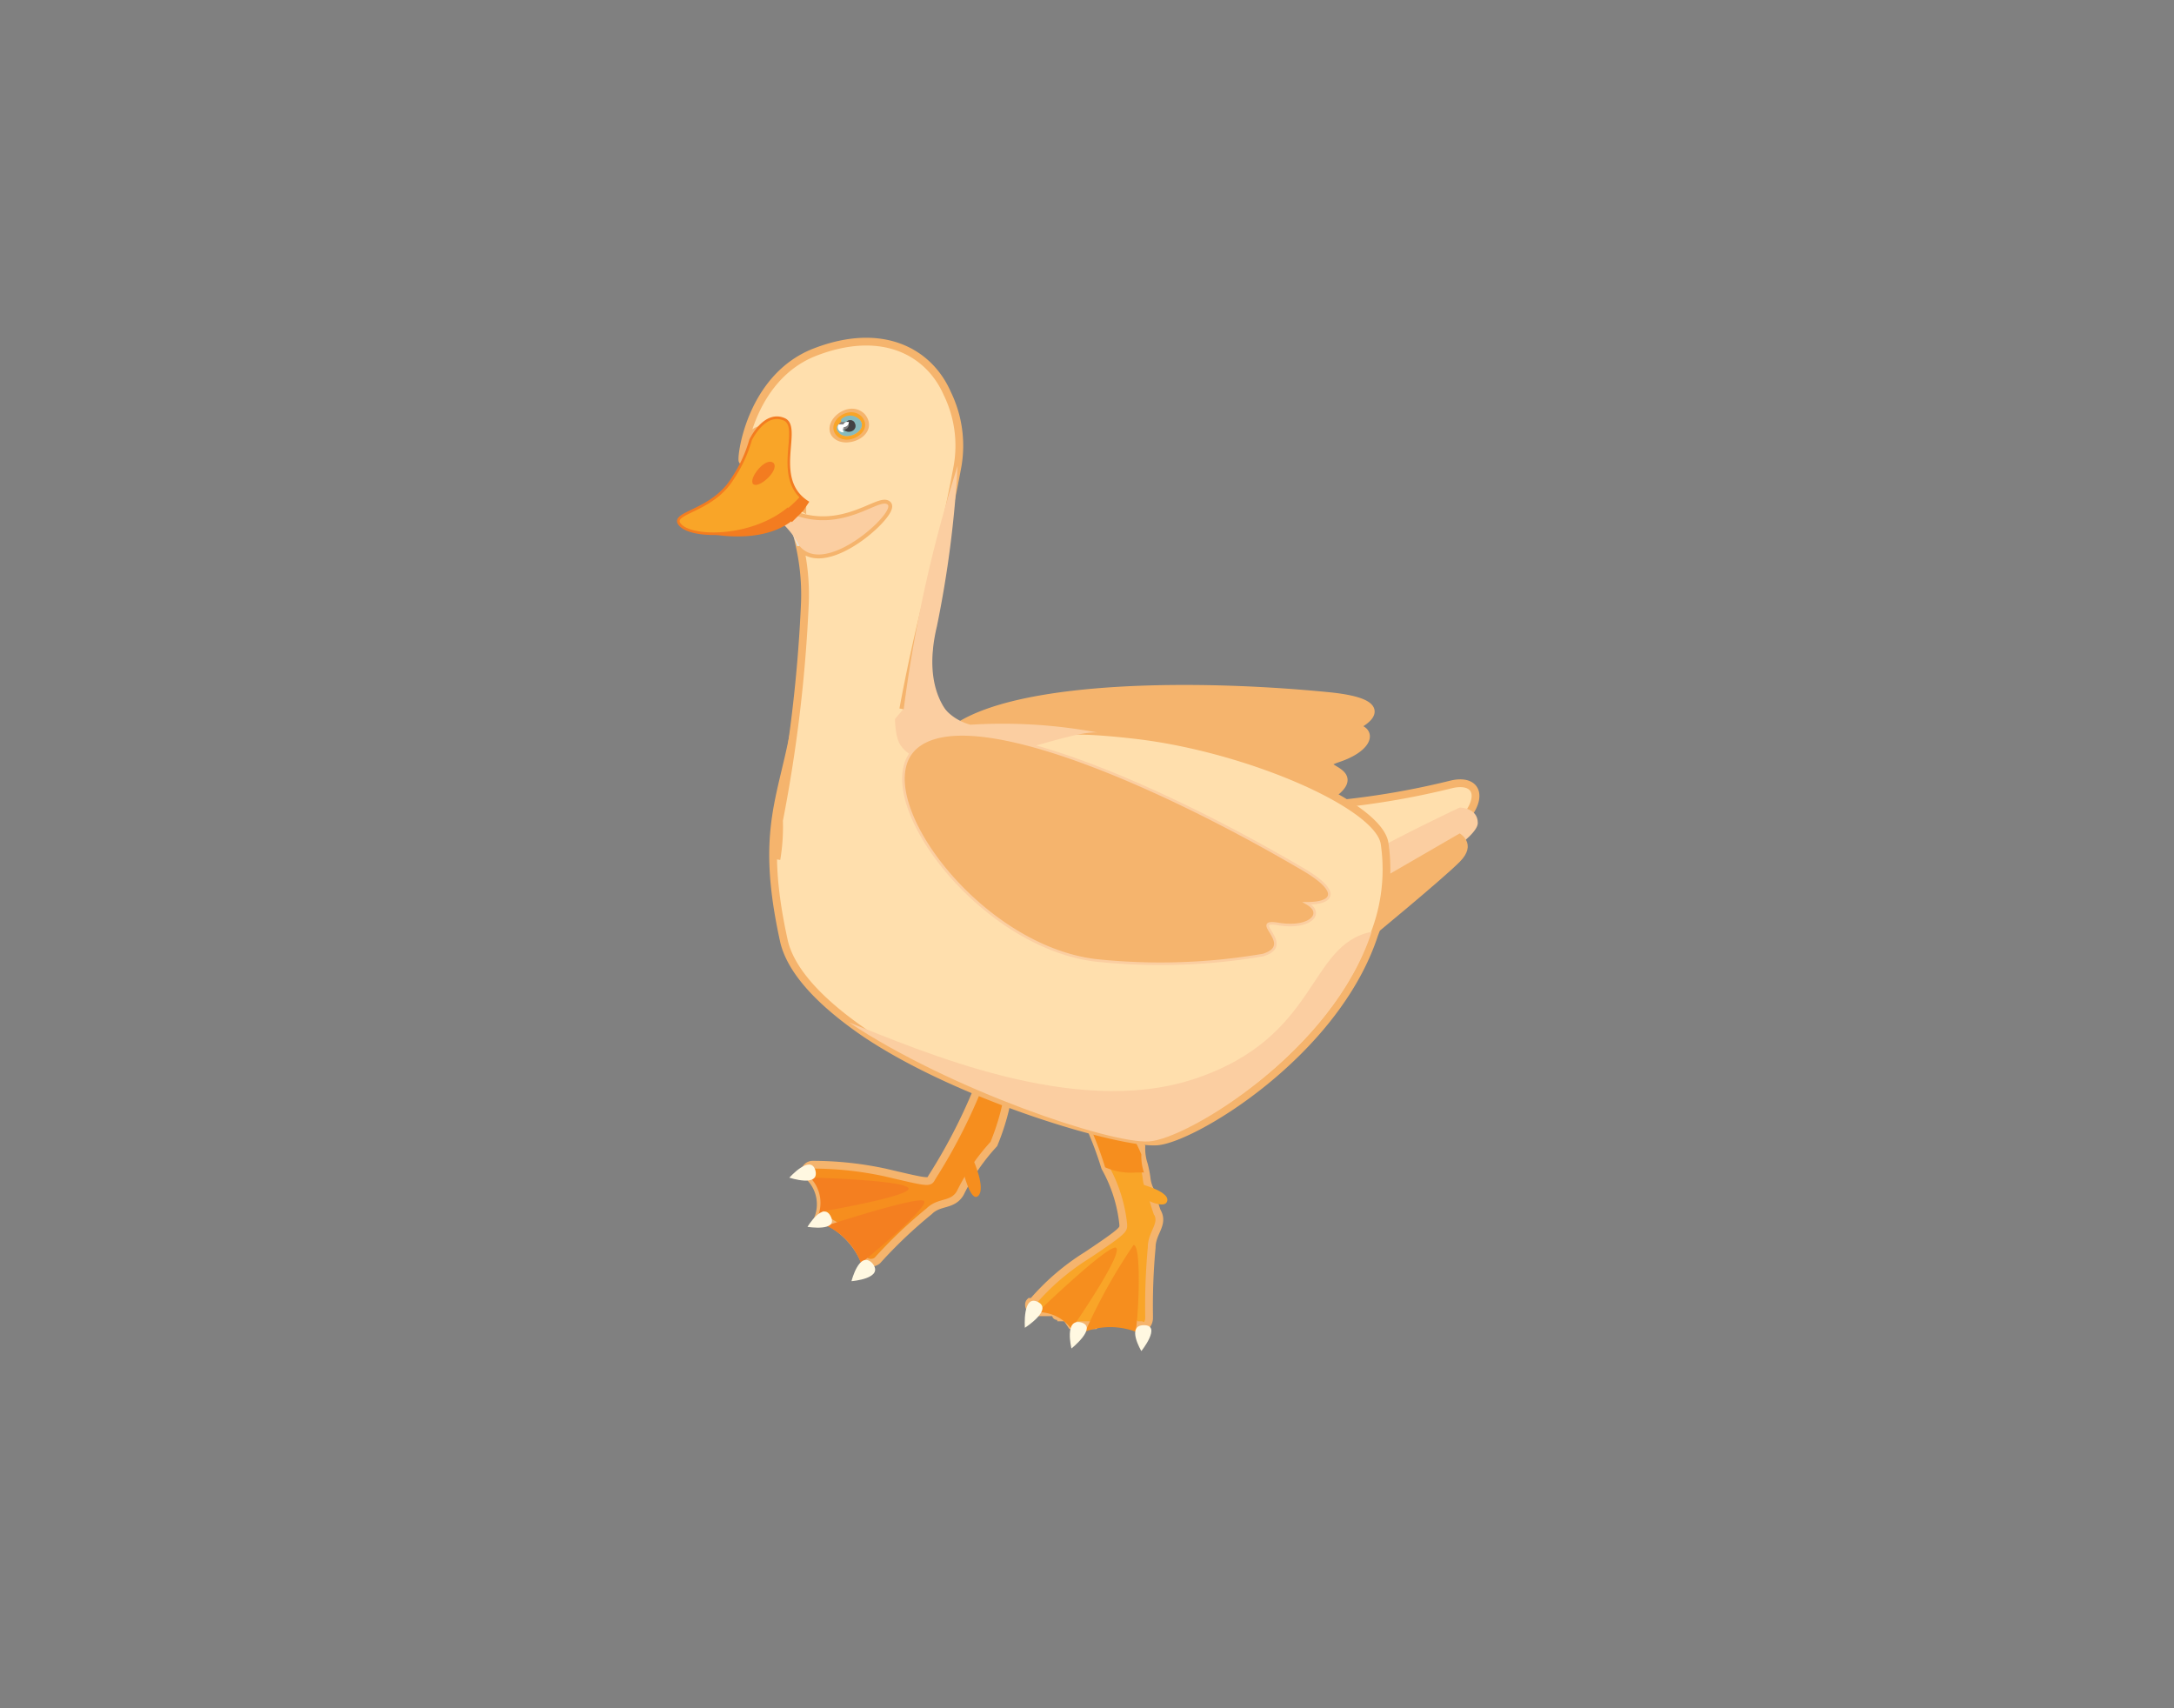 <svg xmlns="http://www.w3.org/2000/svg" viewBox="0 0 84 66"><rect x="0" y="0" width="84" height="66" fill="#808080" stroke="none"/><defs><style>.cls-1,.cls-10,.cls-17{fill:#f5b46d;}.cls-1,.cls-2,.cls-6,.cls-8{stroke:#f5b46d;stroke-width:0.3px;}.cls-1,.cls-15,.cls-17,.cls-2,.cls-6,.cls-8{stroke-miterlimit:10;}.cls-15,.cls-2,.cls-5{fill:#f9a528;}.cls-3,.cls-6{fill:#f68e1e;}.cls-4{fill:#fff8e1;}.cls-7{fill:#f47f20;}.cls-8{fill:#ffdfad;}.cls-9{fill:#fbcea1;}.cls-11{fill:#eae0ce;}.cls-12{fill:#87bbbe;}.cls-13{fill:#424243;}.cls-14{fill:#fff;}.cls-15{stroke:#f37c20;}.cls-15,.cls-17{stroke-width:0.1px;}.cls-16{fill:#f37c20;}.cls-17{stroke:#fbcea1;}</style></defs><g id="Layer_65" data-name="Layer 65"><g id="Duck_poses_01_F_03_" data-name="Duck poses 01 ( F 03 )"><path class="cls-1" d="M52.3,28.1c.8.1.6.8-.6,1.2s1,.4-.1,1.3a23.5,23.5,0,0,1-5.7,2.9c-4.5,1.5-11-2.2-9.7-4.6s9.2-2.6,15.2-2C53.3,27.1,53.3,27.6,52.3,28.1Z"/><path class="cls-2" d="M43.2,43.1l-.3-.5-1,.5.2.4a13.8,13.8,0,0,1,.6,1.6,5.7,5.7,0,0,1,.7,2.2c0,.2.1.2-1.4,1.2a9.1,9.1,0,0,0-2.1,1.8h-.1c-.1.1,0,.3.1.4h.8c.1,0,.1,0,.1.1s.2,0,.2.1h.2l.2.3h.9c.1-.1.1,0,.1-.1h1.4a.1.1,0,0,0,.1.1h.2c.2.1.3-.1.3-.3a24.4,24.4,0,0,1,.1-2.7c0-.6.5-.9.2-1.4a6.4,6.4,0,0,1-.2-.7,1.4,1.4,0,0,1-.2-.6,4.3,4.3,0,0,0-.1-.5,2,2,0,0,1-.1-.7A6,6,0,0,0,43.2,43.1Z"/><path class="cls-3" d="M43.1,48.2c-.4,0-2.8,2.3-2.8,2.3s-.4.1-.4.2H40a1.6,1.6,0,0,1,1.5.8v-.3S43.5,48.3,43.1,48.2Z"/><path class="cls-3" d="M43.9,51.3c.1-.7.2-3.2-.1-3.2A21.1,21.1,0,0,0,42,51.3l-.2.2a2.8,2.8,0,0,1,2.2,0A.3.3,0,0,1,43.9,51.3Z"/><path class="cls-4" d="M41.8,51.1c-.7-.2-.4,1-.4,1S42.4,51.3,41.8,51.1Z"/><path class="cls-4" d="M44.2,51.2c-.7,0-.1,1-.1,1S44.9,51.2,44.2,51.2Z"/><path class="cls-4" d="M40.1,50.3c-.6-.3-.5,1-.5,1S40.7,50.6,40.1,50.3Z"/><path class="cls-5" d="M43.9,45.7s1.3.3,1.2.7-1.1-.2-1.1-.2Z"/><path class="cls-3" d="M43.2,43.1l-1.1.4a13.8,13.8,0,0,1,.6,1.6,2.5,2.5,0,0,0,1.2.2h.3a2,2,0,0,1-.1-.7A6,6,0,0,0,43.2,43.1Z"/><path class="cls-6" d="M38.4,44.2A9,9,0,0,0,39,42l-1-.5a21.4,21.4,0,0,1-2,4c-.1.2-.1.2-1.8-.2a13.3,13.3,0,0,0-2.8-.3h0a.3.3,0,0,0-.3.3.1.1,0,0,0,.1.1,1.5,1.5,0,0,1,.4,1.7h.2a3.1,3.1,0,0,1,1.6,1.6h0a.4.4,0,0,0,.5,0,18,18,0,0,1,2-1.9c.4-.4.9-.2,1.2-.7A8,8,0,0,1,38.4,44.2Z"/><path class="cls-7" d="M35.1,45.9c-.2-.3-3.6-.4-3.6-.4l-.4-.2a.1.1,0,0,0,.1.1,1.4,1.4,0,0,1,.4,1.6l.2-.2S35.3,46.2,35.1,45.9Z"/><path class="cls-7" d="M33.4,48.7c.6-.5,2.5-2.1,2.3-2.3s-3.6.9-3.6.9h-.3a2.6,2.6,0,0,1,1.5,1.6C33.3,48.8,33.4,48.8,33.4,48.7Z"/><path class="cls-4" d="M32.1,47c-.3-.6-.9.4-.9.4S32.4,47.6,32.1,47Z"/><path class="cls-4" d="M33.7,48.8c-.5-.5-.8.7-.8.7S34.2,49.4,33.7,48.8Z"/><path class="cls-4" d="M31.5,45.2c-.2-.6-1,.3-1,.3S31.7,45.9,31.5,45.2Z"/><path class="cls-3" d="M37.6,44.8s.5,1.1.2,1.4-.6-1-.6-1Z"/><path class="cls-8" d="M51.5,33.9c2.6-.6,4.6-1.6,5.2-2.4s.3-1.4-.6-1.2a31.1,31.1,0,0,1-8.6.9S49,34.4,51.5,33.9Z"/><path class="cls-9" d="M51.7,34.5c2.9-.4,5.4-2.1,5.4-2.7s-.7-.6-.7-.6S48.3,35,51.7,34.5Z"/><path class="cls-10" d="M52.6,34.4l.3,1.9s2.8-2.3,3.5-3,0-1.1,0-1.1Z"/><path class="cls-8" d="M30.8,27.6c-.5,3.2-1.5,4.3-.5,8.8.3,1.2,1.5,2.4,3.1,3.5,3.7,2.5,9.9,4.3,11.3,4.2s6.9-3.4,8.4-8a6.9,6.9,0,0,0,.4-3.5c-.2-1.5-5.3-3.7-9.6-4.2s-3.1.3-3.6,0-4.8,1.1-4.7-2.3"/><path class="cls-9" d="M46.1,41.7c-4.6,1.5-10.5-1.1-13.3-2.2,3.9,2.6,10.1,4.7,11.6,4.6S51.5,40.6,53,36C50.5,36.5,51,40.1,46.1,41.7Z"/><path class="cls-9" d="M34.8,28.8c1.3,1.8,6.2-.6,7.6-.5a19.9,19.9,0,0,0-4.9-.3A2,2,0,0,1,36,26.1c-.1-.8.6-5.7.3-6.2S33.9,27.5,34.8,28.8Z"/><path class="cls-8" d="M30,33.2a7.6,7.6,0,0,0,.1-1.5,56.7,56.7,0,0,0,1-8.4,8.6,8.6,0,0,0-.2-2.2c1,1.2,3.7-1.3,3.4-1.6s-1.7,1.1-3.6.4c.1-.2.3-.6.3-.3-1.8-1.1,0-2.4-1.1-2.9s-1.1,1-1.2,1.1.2-3.2,2.8-4.2,4.4,0,5.1,1.6A4.6,4.6,0,0,1,37,18c-.7,3.8-1.3,5.1-2.1,9.4M33.3,16.1c-.5-.5-1.4.3-1,.7S33.8,16.7,33.3,16.1Z"/><path class="cls-11" d="M30.5,20.3a2,2,0,0,1,.4.8h-.1l-.3-.8Z"/><path class="cls-9" d="M30.9,21.1a3.5,3.5,0,0,0-.8-1l.6-.2c1.9.7,3.3-.7,3.6-.4S31.9,22.3,30.9,21.1Z"/><path class="cls-5" d="M30.5,20.3Z"/><path class="cls-5" d="M33.3,16.1c.5.6-.6,1.2-1,.7S32.8,15.6,33.3,16.1Zm-.9.6c.3.4,1.2-.1.8-.5h-.1a.6.6,0,0,0-.7.2h0a.2.2,0,0,0,0,.3Z"/><path class="cls-12" d="M32.5,16.2a.5.5,0,0,1,.7,0c.4.4-.5.9-.8.5a.2.2,0,0,1,0-.3h0a.2.2,0,0,0,.2.2h0c.2.2.6,0,.4-.3a.2.2,0,0,0-.3,0h-.2Z"/><path class="cls-13" d="M32.7,16.3a.2.2,0,0,1,.3,0c.2.3-.2.5-.4.3h0a.2.2,0,0,0,.2-.2Z"/><path class="cls-14" d="M32.4,16.3h0Z"/><path class="cls-14" d="M32.4,16.4h.3a.2.2,0,0,0-.1.3h0A.2.2,0,0,1,32.4,16.4Z"/><path class="cls-14" d="M32.6,16.6a.2.2,0,0,1,.1-.3h.1a.2.2,0,0,1-.2.2Z"/><path class="cls-9" d="M34.8,28.4A53.5,53.5,0,0,1,37,18a42,42,0,0,1-.8,6.2c-.6,2.5.5,3.5.8,3.7Z"/><path class="cls-15" d="M31.2,19.4l-.2.3-.4.4-.2-.2v-.2c-1.4,1.1-3.6,1.1-4.1.6s1.2-.5,2-1.8a5.2,5.2,0,0,0,.7-1.5h0c.1-.2.6-1.1,1.3-.8S29.8,18.5,31.2,19.4Z"/><path class="cls-16" d="M29.9,17.9c.2.3-.6,1-.8.8S29.6,17.6,29.9,17.9Z"/><path class="cls-16" d="M31.2,19.4c-1,1.9-3.9,1.2-3.9,1.2a4.3,4.3,0,0,0,3.6-1.4Z"/><path class="cls-17" d="M50.5,34.9c.7.4.1,1-1.1.8s.7.8-.6,1.2a23.6,23.6,0,0,1-6.5.2c-4.7-.6-9-6.7-6.8-8.3s9.4,1.6,14.7,4.7C51.8,34.4,51.6,34.9,50.5,34.9Z"/></g></g></svg>